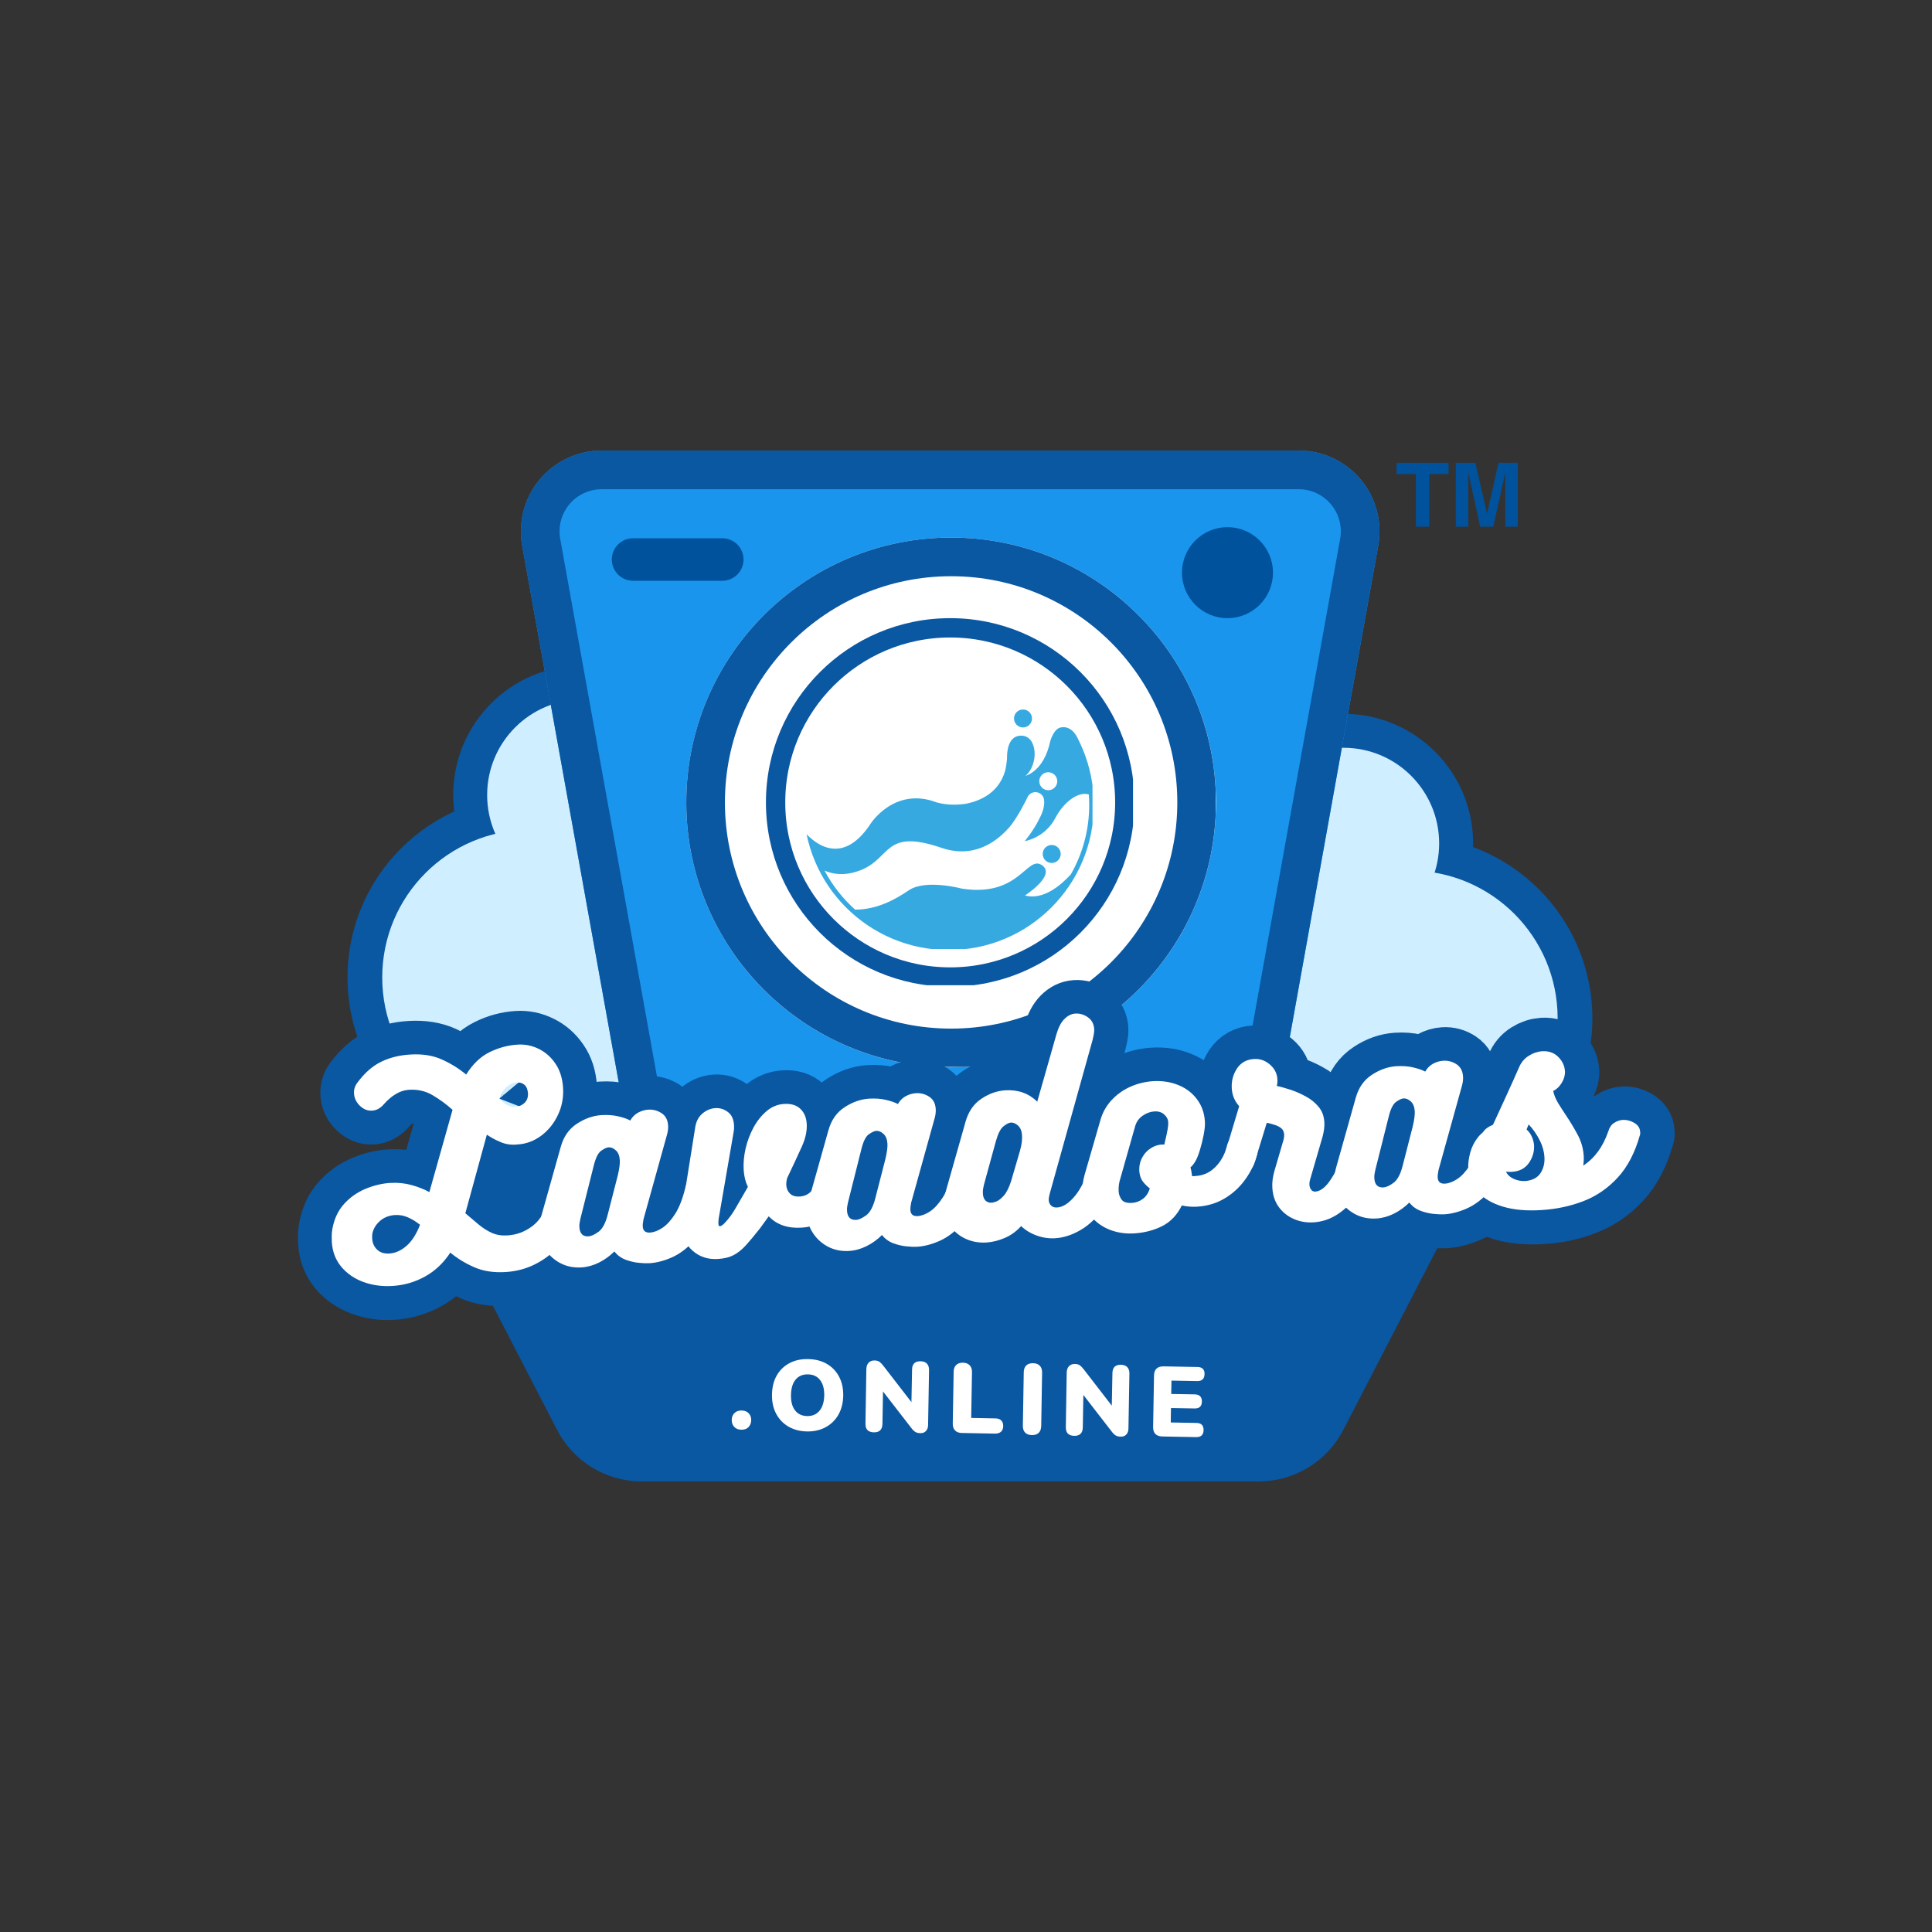 <svg xmlns="http://www.w3.org/2000/svg" xmlns:xlink="http://www.w3.org/1999/xlink" width="500" zoomAndPan="magnify" viewBox="0 0 375 375" height="500" preserveAspectRatio="xMidYMid meet" version="1.0"><rect x="0" y="0" width="375" height="375" fill="#333333" stroke="none"/><defs><g/><clipPath id="565e60731e"><path d="M 235.617 138.547 L 285.934 138.547 L 285.934 188.863 L 235.617 188.863 Z M 235.617 138.547 " clip-rule="nonzero"/></clipPath><clipPath id="7628fe6422"><path d="M 260.773 138.547 C 246.883 138.547 235.617 149.812 235.617 163.707 C 235.617 177.598 246.883 188.863 260.773 188.863 C 274.668 188.863 285.934 177.598 285.934 163.707 C 285.934 149.812 274.668 138.547 260.773 138.547 Z M 260.773 138.547 " clip-rule="nonzero"/></clipPath><clipPath id="bc6e8b3cc4"><path d="M 238.25 162.238 L 309.078 162.238 L 309.078 233.066 L 238.25 233.066 Z M 238.25 162.238 " clip-rule="nonzero"/></clipPath><clipPath id="d531701010"><path d="M 273.664 162.238 C 254.105 162.238 238.25 178.094 238.25 197.652 C 238.25 217.211 254.105 233.066 273.664 233.066 C 293.223 233.066 309.078 217.211 309.078 197.652 C 309.078 178.094 293.223 162.238 273.664 162.238 Z M 273.664 162.238 " clip-rule="nonzero"/></clipPath><clipPath id="b7c71e5406"><path d="M 242.211 145.141 L 279.34 145.141 L 279.34 182.27 L 242.211 182.27 Z M 242.211 145.141 " clip-rule="nonzero"/></clipPath><clipPath id="c4c54556b7"><path d="M 260.773 145.141 C 250.523 145.141 242.211 153.453 242.211 163.707 C 242.211 173.957 250.523 182.27 260.773 182.27 C 271.027 182.27 279.34 173.957 279.34 163.707 C 279.34 153.453 271.027 145.141 260.773 145.141 Z M 260.773 145.141 " clip-rule="nonzero"/></clipPath><clipPath id="192a27e7e8"><path d="M 244.992 168.98 L 302.336 168.98 L 302.336 226.324 L 244.992 226.324 Z M 244.992 168.98 " clip-rule="nonzero"/></clipPath><clipPath id="4468c3a1c6"><path d="M 273.664 168.98 C 257.828 168.98 244.992 181.816 244.992 197.652 C 244.992 213.488 257.828 226.324 273.664 226.324 C 289.5 226.324 302.336 213.488 302.336 197.652 C 302.336 181.816 289.5 168.98 273.664 168.98 Z M 273.664 168.98 " clip-rule="nonzero"/></clipPath><clipPath id="41c64378c2"><path d="M 87.961 129.156 L 138.273 129.156 L 138.273 179.473 L 87.961 179.473 Z M 87.961 129.156 " clip-rule="nonzero"/></clipPath><clipPath id="4d73b2cdcd"><path d="M 113.117 129.156 C 99.223 129.156 87.961 140.422 87.961 154.316 C 87.961 168.207 99.223 179.473 113.117 179.473 C 127.012 179.473 138.273 168.207 138.273 154.316 C 138.273 140.422 127.012 129.156 113.117 129.156 Z M 113.117 129.156 " clip-rule="nonzero"/></clipPath><clipPath id="6b4eb0045a"><path d="M 67.449 154.316 L 138.273 154.316 L 138.273 225.141 L 67.449 225.141 Z M 67.449 154.316 " clip-rule="nonzero"/></clipPath><clipPath id="08365132fa"><path d="M 102.863 154.316 C 83.305 154.316 67.449 170.168 67.449 189.727 C 67.449 209.285 83.305 225.141 102.863 225.141 C 122.422 225.141 138.273 209.285 138.273 189.727 C 138.273 170.168 122.422 154.316 102.863 154.316 Z M 102.863 154.316 " clip-rule="nonzero"/></clipPath><clipPath id="862578f357"><path d="M 94.555 135.75 L 131.684 135.75 L 131.684 172.879 L 94.555 172.879 Z M 94.555 135.75 " clip-rule="nonzero"/></clipPath><clipPath id="b38365f2f6"><path d="M 113.117 135.75 C 102.863 135.75 94.555 144.062 94.555 154.316 C 94.555 164.566 102.863 172.879 113.117 172.879 C 123.371 172.879 131.684 164.566 131.684 154.316 C 131.684 144.062 123.371 135.75 113.117 135.75 Z M 113.117 135.75 " clip-rule="nonzero"/></clipPath><clipPath id="b4ded04980"><path d="M 74.191 161.055 L 131.535 161.055 L 131.535 218.398 L 74.191 218.398 Z M 74.191 161.055 " clip-rule="nonzero"/></clipPath><clipPath id="e3934947a0"><path d="M 102.863 161.055 C 87.027 161.055 74.191 173.891 74.191 189.727 C 74.191 205.562 87.027 218.398 102.863 218.398 C 118.699 218.398 131.535 205.562 131.535 189.727 C 131.535 173.891 118.699 161.055 102.863 161.055 Z M 102.863 161.055 " clip-rule="nonzero"/></clipPath><clipPath id="28416cac50"><path d="M 101 87.453 L 268 87.453 L 268 265 L 101 265 Z M 101 87.453 " clip-rule="nonzero"/></clipPath><clipPath id="c8c3f6ef96"><path d="M 148.727 265.02 L 220.141 265.02 C 230.992 265.02 240.289 257.246 242.207 246.566 L 267.516 105.906 C 268.336 101.336 267.09 96.637 264.113 93.074 C 261.133 89.512 256.727 87.453 252.086 87.453 L 116.781 87.453 C 112.141 87.453 107.734 89.512 104.754 93.074 C 101.777 96.637 100.531 101.336 101.352 105.906 L 126.656 246.566 C 128.578 257.246 137.875 265.02 148.727 265.02 Z M 148.727 265.02 " clip-rule="nonzero"/></clipPath><clipPath id="ff571ba09e"><path d="M 101 87.457 L 268 87.457 L 268 265.145 L 101 265.145 Z M 101 87.457 " clip-rule="nonzero"/></clipPath><clipPath id="08905b91db"><path d="M 148.727 265.012 L 220.133 265.012 C 230.984 265.012 240.281 257.242 242.203 246.559 L 267.504 105.91 C 268.328 101.34 267.082 96.641 264.102 93.078 C 261.125 89.516 256.719 87.457 252.078 87.457 L 116.781 87.457 C 112.137 87.457 107.734 89.516 104.754 93.078 C 101.777 96.641 100.531 101.34 101.352 105.91 L 126.656 246.559 C 128.578 257.242 137.871 265.012 148.727 265.012 Z M 148.727 265.012 " clip-rule="nonzero"/></clipPath><clipPath id="996b460ba2"><path d="M 85.703 225.781 L 283.305 225.781 L 283.305 287.547 L 85.703 287.547 Z M 85.703 225.781 " clip-rule="nonzero"/></clipPath><clipPath id="f213719997"><path d="M 124.555 287.547 L 244.309 287.547 C 251.223 287.547 257.555 283.691 260.73 277.555 L 282.336 235.773 C 283.434 233.652 283.348 231.109 282.105 229.066 C 280.863 227.027 278.645 225.781 276.254 225.781 L 92.609 225.781 C 90.223 225.781 88.004 227.027 86.762 229.066 C 85.52 231.109 85.43 233.652 86.531 235.773 L 108.137 277.555 C 111.312 283.691 117.645 287.547 124.555 287.547 Z M 124.555 287.547 " clip-rule="nonzero"/></clipPath><clipPath id="edd7be1282"><path d="M 133.207 104.344 L 236.027 104.344 L 236.027 207.16 L 133.207 207.16 Z M 133.207 104.344 " clip-rule="nonzero"/></clipPath><clipPath id="971832da8e"><path d="M 184.617 104.344 C 156.227 104.344 133.207 127.359 133.207 155.75 C 133.207 184.145 156.227 207.16 184.617 207.16 C 213.008 207.16 236.027 184.145 236.027 155.75 C 236.027 127.359 213.008 104.344 184.617 104.344 Z M 184.617 104.344 " clip-rule="nonzero"/></clipPath><clipPath id="113aec464b"><path d="M 133.207 104.344 L 235.957 104.344 L 235.957 207.094 L 133.207 207.094 Z M 133.207 104.344 " clip-rule="nonzero"/></clipPath><clipPath id="f32b3044ff"><path d="M 184.613 104.344 C 156.223 104.344 133.207 127.359 133.207 155.746 C 133.207 184.137 156.223 207.152 184.613 207.152 C 213.004 207.152 236.016 184.137 236.016 155.746 C 236.016 127.359 213.004 104.344 184.613 104.344 Z M 184.613 104.344 " clip-rule="nonzero"/></clipPath><clipPath id="1ad0ed07e9"><path d="M 148.668 119.984 L 219.918 119.984 L 219.918 191.234 L 148.668 191.234 Z M 148.668 119.984 " clip-rule="nonzero"/></clipPath><clipPath id="7441686c71"><path d="M 184.434 119.984 C 164.68 119.984 148.668 136 148.668 155.75 C 148.668 175.504 164.68 191.516 184.434 191.516 C 204.184 191.516 220.199 175.504 220.199 155.75 C 220.199 136 204.184 119.984 184.434 119.984 Z M 184.434 119.984 " clip-rule="nonzero"/></clipPath><clipPath id="53b1f4e322"><path d="M 156.555 137.703 L 212.055 137.703 L 212.055 184.203 L 156.555 184.203 Z M 156.555 137.703 " clip-rule="nonzero"/></clipPath><clipPath id="e4318822a7"><path d="M 229.422 102.324 L 247.082 102.324 L 247.082 119.984 L 229.422 119.984 Z M 229.422 102.324 " clip-rule="nonzero"/></clipPath><clipPath id="f0ab84edc2"><path d="M 238.25 102.324 C 233.375 102.324 229.422 106.277 229.422 111.156 C 229.422 116.031 233.375 119.984 238.25 119.984 C 243.129 119.984 247.082 116.031 247.082 111.156 C 247.082 106.277 243.129 102.324 238.25 102.324 Z M 238.25 102.324 " clip-rule="nonzero"/></clipPath></defs><g clip-path="url(#565e60731e)"><g clip-path="url(#7628fe6422)"><path fill="#0a57a2" d="M 235.617 138.547 L 285.934 138.547 L 285.934 188.863 L 235.617 188.863 Z M 235.617 138.547 " fill-opacity="1" fill-rule="nonzero"/></g></g><g clip-path="url(#bc6e8b3cc4)"><g clip-path="url(#d531701010)"><path fill="#0a57a2" d="M 238.25 162.238 L 309.078 162.238 L 309.078 233.066 L 238.25 233.066 Z M 238.25 162.238 " fill-opacity="1" fill-rule="nonzero"/></g></g><g clip-path="url(#b7c71e5406)"><g clip-path="url(#c4c54556b7)"><path fill="#cfeeff" d="M 242.211 145.141 L 279.34 145.141 L 279.34 182.27 L 242.211 182.27 Z M 242.211 145.141 " fill-opacity="1" fill-rule="nonzero"/></g></g><g clip-path="url(#192a27e7e8)"><g clip-path="url(#4468c3a1c6)"><path fill="#cfeeff" d="M 244.992 168.98 L 302.336 168.98 L 302.336 226.324 L 244.992 226.324 Z M 244.992 168.98 " fill-opacity="1" fill-rule="nonzero"/></g></g><g clip-path="url(#41c64378c2)"><g clip-path="url(#4d73b2cdcd)"><path fill="#0a57a2" d="M 87.961 129.156 L 138.273 129.156 L 138.273 179.473 L 87.961 179.473 Z M 87.961 129.156 " fill-opacity="1" fill-rule="nonzero"/></g></g><g clip-path="url(#6b4eb0045a)"><g clip-path="url(#08365132fa)"><path fill="#0a57a2" d="M 67.449 154.316 L 138.273 154.316 L 138.273 225.141 L 67.449 225.141 Z M 67.449 154.316 " fill-opacity="1" fill-rule="nonzero"/></g></g><g clip-path="url(#862578f357)"><g clip-path="url(#b38365f2f6)"><path fill="#cfeeff" d="M 94.555 135.75 L 131.684 135.75 L 131.684 172.879 L 94.555 172.879 Z M 94.555 135.75 " fill-opacity="1" fill-rule="nonzero"/></g></g><g clip-path="url(#b4ded04980)"><g clip-path="url(#e3934947a0)"><path fill="#cfeeff" d="M 74.191 161.055 L 131.535 161.055 L 131.535 218.398 L 74.191 218.398 Z M 74.191 161.055 " fill-opacity="1" fill-rule="nonzero"/></g></g><g clip-path="url(#28416cac50)"><g clip-path="url(#c8c3f6ef96)"><path fill="#1995ed" d="M 98.031 87.453 L 270.836 87.453 L 270.836 264.98 L 98.031 264.98 Z M 98.031 87.453 " fill-opacity="1" fill-rule="nonzero"/></g></g><g clip-path="url(#ff571ba09e)"><g clip-path="url(#08905b91db)"><path stroke-linecap="butt" transform="matrix(0.75, 0, 0, 0.75, 98.033, 87.456)" fill="none" stroke-linejoin="miter" d="M 67.592 236.741 L 162.8 236.741 C 177.269 236.741 189.665 226.381 192.227 212.136 L 225.962 24.605 C 227.061 18.511 225.399 12.246 221.425 7.496 C 217.457 2.746 211.582 0.001 205.394 0.001 L 24.998 0.001 C 18.806 0.001 12.936 2.746 8.962 7.496 C 4.993 12.246 3.332 18.511 4.425 24.605 L 38.165 212.136 C 40.727 226.381 53.118 236.741 67.592 236.741 Z M 67.592 236.741 " stroke="#0a57a2" stroke-width="20" stroke-opacity="1" stroke-miterlimit="4"/></g></g><g clip-path="url(#996b460ba2)"><g clip-path="url(#f213719997)"><path fill="#0a57a2" d="M 81.359 225.781 L 287.406 225.781 L 287.406 287.547 L 81.359 287.547 Z M 81.359 225.781 " fill-opacity="1" fill-rule="nonzero"/></g></g><g clip-path="url(#edd7be1282)"><g clip-path="url(#971832da8e)"><path fill="#ffffff" d="M 133.207 104.344 L 236.027 104.344 L 236.027 207.16 L 133.207 207.16 Z M 133.207 104.344 " fill-opacity="1" fill-rule="nonzero"/></g></g><g clip-path="url(#113aec464b)"><g clip-path="url(#f32b3044ff)"><path stroke-linecap="butt" transform="matrix(0.75, 0, 0, 0.75, 133.208, 104.343)" fill="none" stroke-linejoin="miter" d="M 68.54 0.001 C 30.686 0.001 -0.002 30.688 -0.002 68.537 C -0.002 106.392 30.686 137.079 68.54 137.079 C 106.394 137.079 137.076 106.392 137.076 68.537 C 137.076 30.688 106.394 0.001 68.54 0.001 Z M 68.54 0.001 " stroke="#0a57a2" stroke-width="20" stroke-opacity="1" stroke-miterlimit="4"/></g></g><path stroke-linecap="butt" transform="matrix(0.749, -0.046, 0.046, 0.749, 61.418, 191.307)" fill="none" stroke-linejoin="miter" d="M 15.584 31.676 C 14.603 32.69 13.533 33.199 12.39 33.201 C 11.232 33.203 10.208 32.712 9.323 31.739 C 8.444 30.767 8.005 29.681 8.005 28.48 C 8.005 27.463 8.36 26.53 9.059 25.686 C 11.051 23.34 13.188 21.687 15.469 20.737 C 17.756 19.787 20.311 19.307 23.149 19.31 C 26.296 19.31 28.999 19.91 31.263 21.108 C 33.522 22.302 35.517 23.713 37.248 25.349 C 39.151 22.737 41.302 20.938 43.691 19.943 C 46.08 18.936 48.522 18.434 51.011 18.431 C 52.916 18.433 54.707 18.914 56.38 19.878 C 58.07 20.827 59.442 22.19 60.502 23.967 C 61.578 25.729 62.11 27.854 62.113 30.344 C 62.112 32.822 61.521 35.129 60.341 37.258 C 59.172 39.378 57.623 41.072 55.682 42.336 C 53.757 43.6 51.688 44.235 49.47 44.234 C 47.92 44.321 46.492 44.045 45.185 43.407 C 43.873 42.757 42.692 42.032 41.629 41.231 L 34.85 61.175 C 35.964 62.24 37.028 63.261 38.042 64.247 C 39.063 65.218 40.157 66.016 41.324 66.63 C 42.502 67.245 43.85 67.558 45.363 67.557 C 47.754 67.553 49.977 66.87 52.034 65.494 C 54.101 64.118 55.862 61.55 57.325 57.784 C 57.724 56.728 58.309 55.95 59.075 55.465 C 59.856 54.981 60.664 54.733 61.51 54.733 C 62.527 54.733 63.457 55.061 64.304 55.708 C 65.147 56.345 65.569 57.195 65.567 58.254 C 65.565 58.614 65.495 58.991 65.356 59.394 C 63.365 65.377 60.499 69.803 56.758 72.683 C 53.011 75.563 48.879 76.999 44.36 76.998 C 41.25 76.999 38.571 76.427 36.309 75.281 C 34.059 74.12 32.068 72.719 30.337 71.078 C 28.431 73.654 26.126 75.583 23.422 76.868 C 20.718 78.157 17.855 78.8 14.839 78.802 C 12.188 78.801 9.72 78.3 7.439 77.293 C 5.157 76.297 3.33 74.869 1.952 73.01 C 0.579 71.146 -0.105 68.954 -0.107 66.434 C -0.108 65.949 -0.087 65.439 -0.044 64.909 C -0 64.369 0.086 63.811 0.215 63.239 C 0.846 60.622 1.973 58.505 3.606 56.894 C 5.251 55.268 7.166 54.076 9.353 53.308 C 11.551 52.53 13.735 52.137 15.911 52.141 C 17.857 52.141 19.676 52.43 21.362 53.014 C 23.049 53.587 24.556 54.29 25.872 55.123 L 33.193 34.257 C 31.59 32.666 29.926 31.296 28.196 30.151 C 26.472 28.991 24.483 28.414 22.224 28.411 C 21.034 28.416 19.879 28.7 18.763 29.273 C 17.664 29.847 16.602 30.648 15.584 31.676 Z M 50.07 28.22 C 49.224 28.22 48.391 28.529 47.57 29.146 C 46.76 29.759 46.043 30.732 45.429 32.067 C 45.819 32.597 46.344 33.13 47 33.672 C 47.671 34.203 48.495 34.468 49.471 34.466 C 50.4 34.465 51.206 34.181 51.888 33.607 C 52.581 33.024 52.923 32.22 52.928 31.203 C 52.928 30.185 52.672 29.434 52.164 28.949 C 51.657 28.463 50.957 28.217 50.07 28.22 Z M 14.577 70.348 C 16.127 70.345 17.638 69.785 19.121 68.661 C 20.615 67.532 21.891 65.794 22.955 63.433 C 21.981 62.549 20.981 61.835 19.965 61.308 C 18.949 60.776 17.843 60.515 16.638 60.514 C 15.135 60.51 13.825 60.936 12.714 61.78 C 11.608 62.62 10.881 63.666 10.523 64.912 C 10.478 65.129 10.448 65.361 10.422 65.61 C 10.403 65.844 10.393 66.078 10.39 66.308 C 10.39 67.409 10.754 68.36 11.477 69.161 C 12.216 69.953 13.246 70.345 14.577 70.348 Z M 96.734 54.542 C 97.704 54.539 98.553 54.826 99.279 55.403 C 100.016 55.975 100.386 56.838 100.383 57.996 C 100.384 58.57 100.229 59.302 99.914 60.185 C 99.609 61.074 99.213 62.156 98.728 63.431 C 97.312 67.023 95.612 69.799 93.634 71.759 C 91.662 73.704 89.626 75.071 87.517 75.849 C 85.414 76.617 83.438 77.002 81.576 77.002 C 80.913 76.998 80.016 76.911 78.883 76.742 C 77.757 76.558 76.625 76.212 75.488 75.704 C 74.366 75.191 73.453 74.431 72.748 73.411 C 71.501 74.519 70.111 75.394 68.579 76.041 C 67.052 76.682 65.514 77 63.97 76.999 C 62.023 76.999 60.266 76.547 58.71 75.637 C 57.164 74.728 55.934 73.509 55.026 71.987 C 54.119 70.449 53.663 68.777 53.665 66.972 C 53.662 66.346 53.736 65.734 53.872 65.138 C 54.002 64.54 54.153 63.955 54.33 63.371 L 60.576 45.486 C 61.464 42.921 62.969 41.031 65.089 39.82 C 67.22 38.6 69.371 37.986 71.547 37.99 C 73.222 37.988 74.696 38.189 75.961 38.59 C 77.226 38.976 78.212 39.396 78.916 39.836 C 79.458 39.003 80.164 38.379 81.041 37.953 C 81.928 37.533 82.838 37.322 83.767 37.322 C 85.009 37.32 86.128 37.702 87.125 38.458 C 88.123 39.203 88.619 40.308 88.617 41.769 C 88.618 42.437 88.489 43.17 88.227 43.958 L 80.781 65.494 C 80.565 66.295 80.457 66.94 80.453 67.425 C 80.458 68.542 81.05 69.095 82.24 69.096 C 83.257 69.096 84.358 68.756 85.538 68.072 C 86.713 67.383 87.879 66.239 89.025 64.65 C 90.183 63.051 91.177 60.895 92.011 58.191 C 92.408 56.906 93.066 55.975 93.973 55.4 C 94.884 54.83 95.8 54.542 96.734 54.542 Z M 74.806 53.876 C 75.338 52.187 75.601 50.877 75.606 49.949 C 75.604 48.79 75.314 47.912 74.73 47.317 C 74.156 46.724 73.558 46.426 72.943 46.425 C 72.41 46.428 71.737 46.679 70.913 47.187 C 70.093 47.7 69.373 48.971 68.758 51.004 L 64.501 64.372 C 64.404 64.679 64.315 65.018 64.229 65.399 C 64.144 65.775 64.098 66.184 64.096 66.628 C 64.099 68.277 64.826 69.099 66.288 69.095 C 67.002 69.097 67.89 68.755 68.949 68.074 C 70.009 67.383 70.896 65.95 71.614 63.777 Z M 126.775 57.251 C 127.132 56.277 127.687 55.57 128.43 55.125 C 129.187 54.681 129.989 54.459 130.834 54.459 C 131.852 54.459 132.793 54.773 133.657 55.4 C 134.522 56.016 134.954 56.883 134.953 57.995 C 134.953 58.172 134.953 58.339 134.953 58.501 C 134.954 58.652 134.912 58.837 134.826 59.051 C 133.807 62.459 132.137 65.174 129.811 67.196 C 127.485 69.208 124.704 70.216 121.469 70.216 C 117.878 70.219 115.111 69.062 113.16 66.761 L 110.695 69.761 C 109.235 71.44 107.945 72.812 106.83 73.886 C 105.727 74.945 104.609 75.727 103.471 76.236 C 102.349 76.746 100.992 77.002 99.401 76.998 C 96.823 77.001 94.683 76.16 92.976 74.484 C 91.274 72.798 90.426 70.466 90.426 67.491 C 90.427 66.385 90.555 65.234 90.817 64.035 L 95.667 42.37 C 96.025 40.952 96.723 39.873 97.761 39.123 C 98.809 38.368 99.928 37.988 101.118 37.988 C 102.277 37.986 103.322 38.379 104.25 39.157 C 105.184 39.924 105.649 41.106 105.65 42.692 C 105.645 43.365 105.557 44.033 105.371 44.689 L 100.327 66.029 C 100.15 66.702 100.063 67.343 100.067 67.959 C 100.063 68.361 100.171 68.561 100.39 68.564 C 100.703 68.562 101.125 68.317 101.656 67.833 C 102.187 67.344 102.728 66.772 103.28 66.111 C 103.828 65.441 104.265 64.862 104.577 64.375 L 108.23 58.855 C 107.696 57.528 107.431 56.061 107.431 54.459 C 107.435 52.696 107.71 50.86 108.26 48.958 C 108.821 47.041 109.625 45.259 110.661 43.6 C 111.703 41.937 112.919 40.582 114.313 39.546 C 115.708 38.505 117.253 37.989 118.938 37.989 C 120.754 37.986 122.132 38.498 123.06 39.516 C 123.99 40.528 124.456 41.861 124.454 43.505 C 124.457 45.321 123.921 47.239 122.848 49.25 C 121.79 51.262 120.348 53.908 118.534 57.188 C 118.316 57.858 118.206 58.456 118.209 58.989 C 118.207 59.876 118.484 60.634 119.035 61.257 C 119.587 61.876 120.418 62.183 121.535 62.184 C 122.767 62.181 123.806 61.749 124.652 60.888 C 125.493 60.022 126.204 58.808 126.775 57.251 Z M 166.125 54.538 C 167.101 54.541 167.95 54.828 168.676 55.4 C 169.408 55.972 169.777 56.84 169.779 57.998 C 169.775 58.572 169.621 59.298 169.305 60.187 C 169.005 61.076 168.61 62.158 168.124 63.433 C 166.703 67.024 165.004 69.8 163.025 71.76 C 161.058 73.706 159.018 75.067 156.909 75.846 C 154.811 76.614 152.83 76.998 150.967 76.998 C 150.31 77 149.412 76.913 148.275 76.739 C 147.149 76.555 146.017 76.209 144.884 75.701 C 143.757 75.193 142.844 74.432 142.14 73.413 C 140.898 74.516 139.508 75.396 137.97 76.042 C 136.444 76.679 134.911 77.002 133.361 77 C 131.415 77.001 129.663 76.543 128.101 75.638 C 126.555 74.729 125.331 73.511 124.418 71.983 C 123.51 70.451 123.055 68.779 123.056 66.974 C 123.059 66.342 123.128 65.731 123.268 65.139 C 123.399 64.542 123.55 63.951 123.722 63.367 L 129.967 45.482 C 130.856 42.923 132.36 41.032 134.48 39.822 C 136.611 38.601 138.767 37.988 140.938 37.986 C 142.618 37.99 144.088 38.19 145.352 38.586 C 146.617 38.977 147.604 39.393 148.307 39.838 C 148.849 39.005 149.556 38.375 150.432 37.954 C 151.319 37.534 152.229 37.324 153.158 37.324 C 154.405 37.322 155.525 37.699 156.517 38.459 C 157.514 39.204 158.01 40.31 158.014 41.771 C 158.009 42.439 157.881 43.172 157.624 43.959 L 150.172 65.496 C 149.956 66.296 149.849 66.937 149.85 67.427 C 149.849 68.539 150.446 69.097 151.636 69.098 C 152.654 69.098 153.749 68.758 154.929 68.074 C 156.109 67.385 157.27 66.24 158.417 64.651 C 159.575 63.048 160.568 60.896 161.402 58.192 C 161.805 56.902 162.457 55.972 163.369 55.402 C 164.276 54.826 165.197 54.538 166.125 54.538 Z M 144.203 53.873 C 144.729 52.188 144.998 50.879 144.997 49.951 C 144.996 48.792 144.705 47.913 144.121 47.319 C 143.547 46.725 142.95 46.427 142.334 46.426 C 141.807 46.425 141.128 46.681 140.309 47.189 C 139.485 47.696 138.765 48.967 138.149 51.001 L 133.898 64.374 C 133.801 64.676 133.707 65.02 133.621 65.396 C 133.535 65.776 133.489 66.186 133.493 66.63 C 133.491 68.273 134.223 69.096 135.684 69.097 C 136.394 69.099 137.281 68.757 138.346 68.076 C 139.406 67.385 140.293 65.947 141.006 63.773 Z M 201.622 54.672 C 202.639 54.672 203.571 54.959 204.413 55.532 C 205.259 56.106 205.68 56.899 205.68 57.917 C 205.679 58.099 205.655 58.317 205.614 58.565 C 205.573 58.802 205.507 59.028 205.421 59.247 C 203.948 63.597 202.169 67.067 200.078 69.662 C 198.004 72.248 195.822 74.123 193.538 75.282 C 191.256 76.425 189.013 77.002 186.806 77.002 C 185.162 77 183.57 76.672 182.035 76.009 C 180.51 75.341 179.239 74.454 178.222 73.348 C 176.89 74.638 175.404 75.564 173.761 76.142 C 172.124 76.714 170.535 77.002 168.985 77.001 C 167.086 76.999 165.342 76.589 163.76 75.766 C 162.193 74.944 160.933 73.792 159.981 72.309 C 159.028 70.826 158.555 69.111 158.554 67.165 C 158.551 66.538 158.606 65.905 158.718 65.265 C 158.825 64.63 158.989 63.998 159.221 63.37 L 165.533 45.422 C 166.419 42.899 167.89 41.032 169.943 39.823 C 172.011 38.599 174.126 37.988 176.291 37.985 C 179.579 37.989 182.263 39.141 184.339 41.445 L 190.394 24.289 C 191.012 22.558 191.773 21.301 192.682 20.511 C 193.587 19.711 194.551 19.311 195.569 19.311 C 196.727 19.309 197.794 19.688 198.765 20.447 C 199.742 21.191 200.229 22.275 200.225 23.689 C 200.229 24.049 200.155 24.483 200.015 24.991 C 199.884 25.499 199.757 25.951 199.628 26.35 L 186.074 65.492 C 185.849 66.167 185.733 66.703 185.735 67.1 C 185.733 67.632 185.913 68.097 186.27 68.494 C 186.626 68.897 187.135 69.096 187.798 69.095 C 189.301 69.098 190.896 68.2 192.582 66.404 C 194.274 64.609 195.866 61.712 197.369 57.723 C 197.685 56.663 198.249 55.889 199.056 55.401 C 199.88 54.914 200.735 54.669 201.622 54.672 Z M 170.451 66.759 C 170.894 66.849 171.445 66.794 172.104 66.6 C 172.774 66.401 173.482 65.918 174.229 65.139 C 174.987 64.356 175.703 63.153 176.372 61.519 L 179.097 53.875 C 179.399 53.033 179.607 52.289 179.714 51.654 C 179.832 51.003 179.893 50.433 179.892 49.948 C 179.895 48.79 179.599 47.916 179.015 47.321 C 178.441 46.722 177.849 46.425 177.233 46.429 C 176.701 46.428 176.037 46.7 175.236 47.256 C 174.435 47.807 173.706 49.056 173.043 51.003 L 169.25 62.104 C 169.163 62.417 169.074 62.761 168.988 63.142 C 168.902 63.522 168.856 63.932 168.86 64.376 C 168.859 64.903 168.964 65.389 169.182 65.836 C 169.411 66.278 169.83 66.585 170.451 66.759 Z M 223.165 63.11 C 223.293 63.154 223.448 63.174 223.62 63.174 C 223.803 63.175 223.959 63.174 224.09 63.172 C 226.036 63.172 227.751 62.52 229.236 61.208 C 230.725 59.901 231.825 58.231 232.529 56.198 C 232.887 54.952 233.485 54.055 234.328 53.501 C 235.176 52.948 236.033 52.672 236.91 52.674 C 237.896 52.672 238.762 53.012 239.509 53.679 C 240.262 54.341 240.642 55.288 240.644 56.52 C 240.642 57.062 240.528 57.728 240.302 58.518 C 239.555 60.82 238.403 62.931 236.845 64.844 C 235.298 66.747 233.425 68.265 231.232 69.388 C 229.044 70.516 226.646 71.078 224.026 71.079 C 222.654 71.078 221.318 70.902 220.035 70.557 C 218.661 72.951 216.852 74.619 214.613 75.571 C 212.373 76.524 209.948 77.001 207.345 76.998 C 205.08 76.999 202.988 76.557 201.06 75.672 C 199.137 74.781 197.572 73.5 196.371 71.824 C 195.17 70.138 194.573 68.139 194.574 65.833 C 194.573 65.076 194.642 64.303 194.784 63.513 C 194.912 62.712 195.135 61.891 195.447 61.049 L 200.298 47.353 C 201.005 45.361 202.085 43.669 203.543 42.271 C 205.007 40.874 206.69 39.814 208.592 39.091 C 210.505 38.353 212.506 37.986 214.582 37.988 C 216.972 37.989 219.13 38.451 221.056 39.383 C 222.992 40.311 224.523 41.632 225.649 43.345 C 226.781 45.042 227.354 47.024 227.35 49.283 C 227.353 50.171 227.174 51.302 226.818 52.674 C 226.462 54.05 226.036 55.37 225.551 56.635 C 225.062 57.888 224.619 58.811 224.218 59.391 C 223.776 60.053 223.334 60.537 222.891 60.854 C 223.031 61.468 223.113 62.011 223.131 62.476 C 223.154 62.942 223.168 63.152 223.165 63.11 Z M 216.98 52.867 C 217.201 52.165 217.391 51.447 217.567 50.711 C 217.748 49.976 217.84 49.319 217.844 48.745 C 217.843 47.999 217.53 47.328 216.904 46.736 C 216.283 46.129 215.467 45.828 214.449 45.828 C 213.432 45.828 212.411 46.131 211.383 46.735 C 210.365 47.33 209.666 48.179 209.274 49.283 L 204.552 62.768 C 204.412 63.083 204.275 63.528 204.145 64.115 C 204.016 64.687 203.954 65.283 203.952 65.898 C 203.95 66.702 204.171 67.436 204.615 68.105 C 205.059 68.769 205.926 69.099 207.215 69.094 C 208.232 69.1 209.184 68.809 210.07 68.237 C 210.956 67.655 211.62 66.788 212.067 65.641 C 211.437 65.101 210.88 64.488 210.395 63.806 C 209.905 63.113 209.642 62.215 209.601 61.111 C 209.599 59.781 209.917 58.595 210.555 57.559 C 211.203 56.519 212.061 55.726 213.118 55.176 C 214.18 54.61 215.31 54.397 216.512 54.539 C 216.555 54.27 216.618 54.003 216.707 53.747 C 216.791 53.476 216.882 53.184 216.98 52.867 Z M 263.442 57.719 C 263.75 56.705 264.279 55.986 265.036 55.563 C 265.792 55.14 266.588 54.928 267.423 54.932 C 268.492 54.93 269.481 55.231 270.388 55.84 C 271.301 56.434 271.753 57.239 271.753 58.257 C 271.754 58.57 271.681 58.92 271.542 59.313 C 269.593 64.949 267.06 69.307 263.932 72.392 C 260.816 75.466 257.439 77.001 253.807 77.002 C 251.986 77 250.299 76.604 248.74 75.814 C 247.193 75.014 245.967 73.895 245.059 72.456 C 244.147 71.007 243.697 69.33 243.694 67.426 C 243.692 66.095 243.962 64.676 244.488 63.175 L 247.429 55.059 C 247.558 54.571 247.624 54.178 247.622 53.876 C 247.622 53.119 247.391 52.541 246.925 52.137 C 246.459 51.738 245.889 51.421 245.22 51.181 C 244.563 50.932 243.923 50.721 243.308 50.547 L 239.574 60.514 C 239.175 61.574 238.541 62.376 237.673 62.912 C 236.821 63.444 235.928 63.707 234.994 63.707 C 234.065 63.707 233.232 63.432 232.499 62.88 C 231.761 62.318 231.395 61.487 231.395 60.381 C 231.396 59.937 231.463 59.451 231.605 58.922 L 236.455 45.826 C 235.344 44.453 234.784 42.879 234.783 41.105 C 234.786 39.2 235.338 37.517 236.44 36.056 C 237.553 34.596 239.085 33.866 241.031 33.865 C 242.55 33.865 243.878 34.421 245.025 35.536 C 246.183 36.64 246.764 37.965 246.763 39.515 C 246.761 40.13 246.67 40.683 246.484 41.167 C 247.417 41.439 248.535 41.831 249.845 42.339 C 251.155 42.848 252.445 43.501 253.722 44.3 C 255.009 45.089 256.077 46.052 256.92 47.189 C 257.764 48.316 258.186 49.678 258.187 51.28 C 258.188 51.854 258.131 52.44 258.026 53.05 C 257.916 53.643 257.747 54.269 257.519 54.928 L 253.592 65.833 C 253.421 66.323 253.333 66.808 253.335 67.294 C 253.334 67.737 253.454 68.151 253.692 68.531 C 253.94 68.907 254.288 69.095 254.732 69.096 C 256.146 69.095 257.643 68.007 259.206 65.834 C 260.791 63.661 262.199 60.956 263.442 57.719 Z M 302.852 54.54 C 303.828 54.543 304.676 54.83 305.398 55.401 C 306.135 55.973 306.504 56.841 306.501 57.995 C 306.502 58.569 306.348 59.3 306.032 60.189 C 305.732 61.073 305.337 62.155 304.846 63.434 C 303.43 67.026 301.73 69.802 299.752 71.757 C 297.785 73.708 295.744 75.069 293.635 75.847 C 291.537 76.616 289.557 77 287.694 77 C 287.036 77.002 286.139 76.915 285.002 76.741 C 283.876 76.557 282.744 76.21 281.611 75.702 C 280.484 75.195 279.571 74.429 278.866 73.415 C 277.624 74.518 276.235 75.392 274.697 76.044 C 273.171 76.681 271.633 76.998 270.088 77.002 C 268.141 77.003 266.39 76.545 264.828 75.635 C 263.282 74.726 262.053 73.513 261.145 71.985 C 260.237 70.447 259.782 68.776 259.783 66.97 C 259.78 66.344 259.854 65.733 259.995 65.136 C 260.126 64.544 260.277 63.953 260.449 63.369 L 266.694 45.484 C 267.583 42.919 269.087 41.034 271.207 39.824 C 273.338 38.598 275.489 37.99 277.665 37.988 C 279.345 37.987 280.815 38.187 282.079 38.588 C 283.344 38.979 284.331 39.395 285.034 39.84 C 285.576 39.007 286.282 38.377 287.159 37.956 C 288.046 37.536 288.956 37.321 289.885 37.32 C 291.132 37.324 292.252 37.701 293.244 38.456 C 294.241 39.206 294.737 40.306 294.736 41.767 C 294.736 42.44 294.608 43.168 294.35 43.961 L 286.899 65.492 C 286.683 66.293 286.576 66.939 286.577 67.424 C 286.576 68.541 287.168 69.099 288.358 69.099 C 289.375 69.099 290.477 68.755 291.656 68.076 C 292.836 67.381 293.997 66.242 295.144 64.648 C 296.301 63.049 297.295 60.898 298.129 58.194 C 298.532 56.904 299.184 55.974 300.091 55.398 C 301.003 54.828 301.923 54.54 302.852 54.54 Z M 280.93 53.875 C 281.456 52.185 281.725 50.876 281.725 49.947 C 281.723 48.789 281.432 47.915 280.848 47.321 C 280.274 46.722 279.677 46.424 279.061 46.428 C 278.534 46.427 277.855 46.683 277.031 47.19 C 276.212 47.698 275.492 48.969 274.876 51.002 L 270.625 64.376 C 270.528 64.678 270.434 65.017 270.348 65.397 C 270.262 65.778 270.216 66.188 270.22 66.631 C 270.218 68.275 270.95 69.098 272.406 69.098 C 273.121 69.095 274.008 68.754 275.067 68.073 C 276.128 67.381 277.019 65.949 277.732 63.775 Z M 331.369 58.194 C 331.726 57.219 332.27 56.522 332.996 56.097 C 333.731 55.678 334.496 55.464 335.299 55.467 C 336.359 55.464 337.341 55.78 338.252 56.405 C 339.159 57.025 339.616 57.82 339.614 58.79 C 339.616 58.921 339.612 59.067 339.613 59.228 C 339.614 59.38 339.569 59.523 339.482 59.654 C 337.928 64.129 335.795 67.671 333.089 70.265 C 330.399 72.85 327.316 74.7 323.856 75.813 C 320.406 76.921 316.751 77.468 312.885 77.47 C 308.992 77.471 305.683 76.964 302.954 75.946 C 300.231 74.917 298.156 73.532 296.739 71.791 C 295.323 70.039 294.615 68.075 294.613 65.899 C 294.616 64.485 294.856 63.044 295.343 61.582 C 295.829 60.124 296.572 58.829 297.57 57.706 C 298.563 56.567 299.788 55.823 301.251 55.464 C 302.582 52.989 303.932 50.474 305.31 47.918 C 306.683 45.367 308.013 42.83 309.301 40.31 C 309.917 39.023 310.817 38.061 311.994 37.418 C 313.171 36.77 314.381 36.448 315.613 36.446 C 317.303 36.445 318.641 37.013 319.635 38.149 C 320.631 39.275 321.131 40.548 321.133 41.962 C 321.13 42.948 320.804 43.914 320.156 44.871 C 319.518 45.823 318.736 46.495 317.803 46.897 C 317.944 47.913 318.301 48.978 318.874 50.094 C 319.448 51.199 320.068 52.322 320.743 53.47 C 321.671 55.014 322.554 56.686 323.388 58.486 C 324.227 60.28 324.65 62.154 324.65 64.1 C 324.654 64.544 324.628 64.965 324.588 65.364 C 324.542 65.763 324.48 66.187 324.39 66.63 C 325.942 65.745 327.286 64.601 328.431 63.205 C 329.591 61.811 330.571 60.138 331.369 58.194 Z M 310.305 56.392 C 310.88 56.965 311.299 57.617 311.556 58.353 C 311.824 59.089 311.961 59.828 311.962 60.58 C 311.96 62.223 311.424 63.719 310.355 65.073 C 309.296 66.427 307.793 67.101 305.841 67.101 C 305.628 67.099 305.383 67.089 305.113 67.067 C 304.843 67.045 304.579 67.013 304.321 66.971 C 304.676 67.802 305.319 68.463 306.249 68.953 C 307.18 69.438 308.198 69.683 309.299 69.683 C 311.073 69.594 312.384 68.991 313.225 67.864 C 314.073 66.726 314.494 65.385 314.496 63.84 C 314.492 62.29 314.148 60.756 313.454 59.231 C 312.771 57.692 311.916 56.324 310.889 55.123 Z M 310.305 56.392 " stroke="#0a57a2" stroke-width="17.449" stroke-opacity="1" stroke-miterlimit="4"/><g fill="#ffffff" fill-opacity="1"><g transform="translate(65.48, 248.916)"><g><path d="M 9.062 -34.625 C 8.383 -33.82 7.613 -33.395 6.75 -33.344 C 5.883 -33.281 5.094 -33.594 4.375 -34.281 C 3.664 -34.977 3.285 -35.773 3.234 -36.672 C 3.18 -37.43 3.406 -38.141 3.906 -38.797 C 5.289 -40.66 6.812 -42 8.469 -42.812 C 10.133 -43.633 12.035 -44.109 14.172 -44.234 C 16.523 -44.379 18.578 -44.051 20.328 -43.25 C 22.078 -42.457 23.633 -41.488 25 -40.344 C 26.289 -42.395 27.812 -43.848 29.562 -44.703 C 31.312 -45.555 33.113 -46.039 34.969 -46.156 C 36.395 -46.25 37.758 -45.977 39.062 -45.344 C 40.375 -44.707 41.461 -43.75 42.328 -42.469 C 43.203 -41.188 43.695 -39.617 43.812 -37.766 C 43.926 -35.898 43.594 -34.145 42.812 -32.5 C 42.039 -30.863 40.961 -29.523 39.578 -28.484 C 38.191 -27.453 36.672 -26.883 35.016 -26.781 C 33.867 -26.645 32.785 -26.785 31.766 -27.203 C 30.754 -27.617 29.836 -28.109 29.016 -28.672 L 24.844 -13.422 C 25.727 -12.68 26.57 -11.969 27.375 -11.281 C 28.188 -10.594 29.047 -10.039 29.953 -9.625 C 30.859 -9.219 31.875 -9.051 33 -9.125 C 34.801 -9.227 36.438 -9.844 37.906 -10.969 C 39.383 -12.094 40.586 -14.098 41.516 -16.984 C 41.766 -17.805 42.164 -18.414 42.719 -18.812 C 43.281 -19.219 43.875 -19.438 44.5 -19.469 C 45.258 -19.52 45.969 -19.32 46.625 -18.875 C 47.289 -18.426 47.648 -17.805 47.703 -17.016 C 47.711 -16.742 47.68 -16.461 47.609 -16.172 C 46.391 -11.598 44.441 -8.145 41.766 -5.812 C 39.098 -3.488 36.07 -2.223 32.688 -2.016 C 30.363 -1.867 28.332 -2.176 26.594 -2.938 C 24.852 -3.695 23.297 -4.645 21.922 -5.781 C 20.617 -3.781 18.984 -2.234 17.016 -1.141 C 15.047 -0.055 12.938 0.551 10.688 0.688 C 8.688 0.812 6.812 0.555 5.062 -0.078 C 3.312 -0.723 1.879 -1.707 0.766 -3.031 C -0.348 -4.363 -0.961 -5.977 -1.078 -7.875 C -1.098 -8.238 -1.102 -8.617 -1.094 -9.016 C -1.094 -9.422 -1.055 -9.848 -0.984 -10.297 C -0.641 -12.266 0.109 -13.895 1.266 -15.188 C 2.422 -16.477 3.801 -17.461 5.406 -18.141 C 7.008 -18.816 8.629 -19.207 10.266 -19.312 C 11.711 -19.395 13.082 -19.258 14.375 -18.906 C 15.664 -18.551 16.828 -18.094 17.859 -17.531 L 22.359 -33.5 C 21.098 -34.625 19.797 -35.578 18.453 -36.359 C 17.109 -37.148 15.586 -37.492 13.891 -37.391 C 12.992 -37.328 12.145 -37.051 11.344 -36.562 C 10.539 -36.082 9.781 -35.438 9.062 -34.625 Z M 34.734 -38.812 C 34.098 -38.77 33.488 -38.5 32.906 -38 C 32.32 -37.5 31.832 -36.734 31.438 -35.703 C 31.75 -35.328 32.164 -34.953 32.688 -34.578 C 33.219 -34.211 33.848 -34.051 34.578 -34.094 C 35.266 -34.133 35.848 -34.383 36.328 -34.844 C 36.816 -35.312 37.039 -35.93 37 -36.703 C 36.945 -37.461 36.719 -38.016 36.312 -38.359 C 35.914 -38.703 35.391 -38.852 34.734 -38.812 Z M 10.094 -5.609 C 11.258 -5.68 12.367 -6.176 13.422 -7.094 C 14.473 -8.008 15.348 -9.375 16.047 -11.188 C 15.273 -11.801 14.492 -12.281 13.703 -12.625 C 12.91 -12.977 12.07 -13.129 11.188 -13.078 C 10.051 -13.004 9.086 -12.629 8.297 -11.953 C 7.516 -11.273 7.016 -10.461 6.797 -9.516 C 6.773 -9.348 6.758 -9.172 6.75 -8.984 C 6.75 -8.805 6.754 -8.633 6.766 -8.469 C 6.816 -7.633 7.133 -6.93 7.719 -6.359 C 8.301 -5.797 9.094 -5.547 10.094 -5.609 Z M 10.094 -5.609 "/></g></g></g><g fill="#ffffff" fill-opacity="1"><g transform="translate(106.181, 246.411)"><g><path d="M 30.172 -18.75 C 30.898 -18.789 31.551 -18.613 32.125 -18.219 C 32.695 -17.82 33.008 -17.191 33.062 -16.328 C 33.094 -15.891 33.008 -15.332 32.812 -14.656 C 32.625 -13.988 32.375 -13.16 32.062 -12.172 C 31.164 -9.398 30.023 -7.242 28.641 -5.703 C 27.254 -4.16 25.789 -3.047 24.25 -2.359 C 22.707 -1.68 21.242 -1.301 19.859 -1.219 C 19.359 -1.188 18.68 -1.211 17.828 -1.297 C 16.973 -1.379 16.109 -1.582 15.234 -1.906 C 14.367 -2.238 13.645 -2.77 13.062 -3.5 C 12.188 -2.625 11.191 -1.906 10.078 -1.344 C 8.961 -0.789 7.828 -0.477 6.672 -0.406 C 5.203 -0.32 3.867 -0.582 2.672 -1.188 C 1.473 -1.801 0.5 -2.656 -0.25 -3.75 C -1.008 -4.852 -1.43 -6.086 -1.516 -7.453 C -1.535 -7.922 -1.508 -8.379 -1.438 -8.828 C -1.375 -9.285 -1.285 -9.734 -1.172 -10.172 L 2.672 -23.844 C 3.223 -25.812 4.266 -27.297 5.797 -28.297 C 7.336 -29.305 8.922 -29.863 10.547 -29.969 C 11.805 -30.039 12.914 -29.957 13.875 -29.719 C 14.844 -29.488 15.602 -29.223 16.156 -28.922 C 16.52 -29.578 17.02 -30.082 17.656 -30.438 C 18.301 -30.789 18.973 -30.988 19.672 -31.031 C 20.598 -31.082 21.453 -30.852 22.234 -30.344 C 23.016 -29.832 23.438 -29.023 23.5 -27.922 C 23.531 -27.422 23.469 -26.867 23.312 -26.266 L 18.734 -9.797 C 18.609 -9.191 18.555 -8.707 18.578 -8.344 C 18.629 -7.508 19.102 -7.117 20 -7.172 C 20.758 -7.223 21.562 -7.531 22.406 -8.094 C 23.258 -8.664 24.082 -9.57 24.875 -10.812 C 25.664 -12.062 26.312 -13.719 26.812 -15.781 C 27.051 -16.77 27.492 -17.5 28.141 -17.969 C 28.797 -18.445 29.473 -18.707 30.172 -18.75 Z M 13.719 -18.219 C 14.031 -19.52 14.164 -20.52 14.125 -21.219 C 14.07 -22.07 13.816 -22.707 13.359 -23.125 C 12.898 -23.539 12.438 -23.738 11.969 -23.719 C 11.57 -23.688 11.078 -23.457 10.484 -23.031 C 9.898 -22.613 9.422 -21.633 9.047 -20.094 L 6.484 -9.891 C 6.43 -9.648 6.379 -9.391 6.328 -9.109 C 6.273 -8.828 6.258 -8.52 6.281 -8.188 C 6.363 -6.957 6.953 -6.375 8.047 -6.438 C 8.578 -6.469 9.227 -6.766 10 -7.328 C 10.77 -7.898 11.363 -9.016 11.781 -10.672 Z M 13.719 -18.219 "/></g></g></g><g fill="#ffffff" fill-opacity="1"><g transform="translate(132.304, 244.804)"><g><path d="M 26.672 -16.484 C 26.879 -17.223 27.254 -17.773 27.797 -18.141 C 28.348 -18.516 28.938 -18.719 29.562 -18.75 C 30.332 -18.801 31.051 -18.613 31.719 -18.188 C 32.395 -17.758 32.758 -17.133 32.812 -16.312 C 32.82 -16.176 32.828 -16.051 32.828 -15.938 C 32.836 -15.82 32.816 -15.676 32.766 -15.5 C 32.16 -12.906 31.031 -10.797 29.375 -9.172 C 27.727 -7.547 25.695 -6.66 23.281 -6.516 C 20.594 -6.348 18.469 -7.082 16.906 -8.719 L 15.203 -6.375 C 14.172 -5.062 13.27 -3.977 12.5 -3.125 C 11.727 -2.27 10.926 -1.625 10.094 -1.188 C 9.27 -0.758 8.258 -0.508 7.062 -0.438 C 5.133 -0.312 3.492 -0.844 2.141 -2.031 C 0.785 -3.219 0.039 -4.914 -0.094 -7.125 C -0.145 -7.957 -0.098 -8.832 0.047 -9.75 L 2.672 -26.203 C 2.879 -27.273 3.352 -28.113 4.094 -28.719 C 4.844 -29.332 5.664 -29.664 6.562 -29.719 C 7.426 -29.77 8.223 -29.523 8.953 -28.984 C 9.691 -28.453 10.098 -27.594 10.172 -26.406 C 10.203 -25.906 10.164 -25.398 10.062 -24.891 L 7.266 -8.703 C 7.16 -8.191 7.117 -7.703 7.141 -7.234 C 7.16 -6.93 7.254 -6.785 7.422 -6.797 C 7.648 -6.805 7.953 -7.004 8.328 -7.391 C 8.711 -7.785 9.098 -8.242 9.484 -8.766 C 9.867 -9.297 10.164 -9.75 10.375 -10.125 L 12.859 -14.422 C 12.391 -15.398 12.117 -16.488 12.047 -17.688 C 11.961 -19.008 12.082 -20.395 12.406 -21.844 C 12.738 -23.289 13.254 -24.66 13.953 -25.953 C 14.66 -27.254 15.516 -28.32 16.516 -29.156 C 17.516 -30 18.641 -30.457 19.891 -30.531 C 21.254 -30.613 22.305 -30.297 23.047 -29.578 C 23.797 -28.867 24.207 -27.898 24.281 -26.672 C 24.363 -25.305 24.051 -23.844 23.344 -22.281 C 22.645 -20.727 21.691 -18.68 20.484 -16.141 C 20.348 -15.629 20.289 -15.176 20.312 -14.781 C 20.352 -14.113 20.594 -13.562 21.031 -13.125 C 21.477 -12.695 22.117 -12.508 22.953 -12.562 C 23.879 -12.625 24.641 -12.992 25.234 -13.672 C 25.828 -14.348 26.305 -15.285 26.672 -16.484 Z M 26.672 -16.484 "/></g></g></g><g fill="#ffffff" fill-opacity="1"><g transform="translate(158.128, 243.215)"><g><path d="M 30.172 -18.75 C 30.898 -18.789 31.551 -18.613 32.125 -18.219 C 32.695 -17.82 33.008 -17.191 33.062 -16.328 C 33.094 -15.891 33.008 -15.332 32.812 -14.656 C 32.625 -13.988 32.375 -13.16 32.062 -12.172 C 31.164 -9.398 30.023 -7.242 28.641 -5.703 C 27.254 -4.16 25.789 -3.047 24.25 -2.359 C 22.707 -1.68 21.242 -1.301 19.859 -1.219 C 19.359 -1.188 18.68 -1.211 17.828 -1.297 C 16.973 -1.379 16.109 -1.582 15.234 -1.906 C 14.367 -2.238 13.645 -2.77 13.062 -3.5 C 12.188 -2.625 11.191 -1.906 10.078 -1.344 C 8.961 -0.789 7.828 -0.477 6.672 -0.406 C 5.203 -0.32 3.867 -0.582 2.672 -1.188 C 1.473 -1.801 0.5 -2.656 -0.25 -3.75 C -1.008 -4.852 -1.43 -6.086 -1.516 -7.453 C -1.535 -7.922 -1.508 -8.379 -1.438 -8.828 C -1.375 -9.285 -1.285 -9.734 -1.172 -10.172 L 2.672 -23.844 C 3.223 -25.812 4.266 -27.297 5.797 -28.297 C 7.336 -29.305 8.922 -29.863 10.547 -29.969 C 11.805 -30.039 12.914 -29.957 13.875 -29.719 C 14.844 -29.488 15.602 -29.223 16.156 -28.922 C 16.52 -29.578 17.02 -30.082 17.656 -30.438 C 18.301 -30.789 18.973 -30.988 19.672 -31.031 C 20.598 -31.082 21.453 -30.852 22.234 -30.344 C 23.016 -29.832 23.438 -29.023 23.5 -27.922 C 23.531 -27.422 23.469 -26.867 23.312 -26.266 L 18.734 -9.797 C 18.609 -9.191 18.555 -8.707 18.578 -8.344 C 18.629 -7.508 19.102 -7.117 20 -7.172 C 20.758 -7.223 21.562 -7.531 22.406 -8.094 C 23.258 -8.664 24.082 -9.57 24.875 -10.812 C 25.664 -12.062 26.312 -13.719 26.812 -15.781 C 27.051 -16.77 27.492 -17.5 28.141 -17.969 C 28.797 -18.445 29.473 -18.707 30.172 -18.75 Z M 13.719 -18.219 C 14.031 -19.52 14.164 -20.52 14.125 -21.219 C 14.07 -22.07 13.816 -22.707 13.359 -23.125 C 12.898 -23.539 12.438 -23.738 11.969 -23.719 C 11.57 -23.688 11.078 -23.457 10.484 -23.031 C 9.898 -22.613 9.422 -21.633 9.047 -20.094 L 6.484 -9.891 C 6.43 -9.648 6.379 -9.391 6.328 -9.109 C 6.273 -8.828 6.258 -8.52 6.281 -8.188 C 6.363 -6.957 6.953 -6.375 8.047 -6.438 C 8.578 -6.469 9.227 -6.766 10 -7.328 C 10.77 -7.898 11.363 -9.016 11.781 -10.672 Z M 13.719 -18.219 "/></g></g></g><g fill="#ffffff" fill-opacity="1"><g transform="translate(184.251, 241.607)"><g><path d="M 30.609 -18.672 C 31.379 -18.711 32.094 -18.535 32.75 -18.141 C 33.406 -17.754 33.758 -17.18 33.812 -16.422 C 33.82 -16.285 33.816 -16.125 33.797 -15.938 C 33.773 -15.75 33.734 -15.57 33.672 -15.406 C 32.773 -12.082 31.609 -9.406 30.172 -7.375 C 28.734 -5.344 27.18 -3.844 25.516 -2.875 C 23.859 -1.906 22.207 -1.367 20.562 -1.266 C 19.332 -1.191 18.129 -1.367 16.953 -1.797 C 15.773 -2.223 14.773 -2.832 13.953 -3.625 C 13.023 -2.594 11.957 -1.82 10.75 -1.312 C 9.551 -0.801 8.375 -0.508 7.219 -0.438 C 5.781 -0.352 4.457 -0.582 3.25 -1.125 C 2.039 -1.664 1.047 -2.469 0.266 -3.531 C -0.516 -4.602 -0.953 -5.867 -1.047 -7.328 C -1.078 -7.797 -1.062 -8.27 -1 -8.75 C -0.945 -9.238 -0.852 -9.723 -0.719 -10.203 L 3.172 -23.922 C 3.723 -25.859 4.738 -27.328 6.219 -28.328 C 7.707 -29.328 9.266 -29.879 10.891 -29.984 C 13.348 -30.129 15.41 -29.395 17.078 -27.781 L 20.812 -40.891 C 21.195 -42.211 21.711 -43.191 22.359 -43.828 C 23.004 -44.473 23.707 -44.82 24.469 -44.875 C 25.332 -44.926 26.145 -44.688 26.906 -44.156 C 27.664 -43.633 28.078 -42.844 28.141 -41.781 C 28.148 -41.52 28.117 -41.191 28.047 -40.797 C 27.973 -40.41 27.898 -40.07 27.828 -39.781 L 19.484 -9.844 C 19.348 -9.332 19.289 -8.926 19.312 -8.625 C 19.332 -8.227 19.484 -7.891 19.766 -7.609 C 20.055 -7.328 20.445 -7.203 20.938 -7.234 C 22.062 -7.305 23.211 -8.051 24.391 -9.469 C 25.578 -10.883 26.641 -13.117 27.578 -16.172 C 27.766 -16.984 28.148 -17.594 28.734 -18 C 29.328 -18.406 29.953 -18.629 30.609 -18.672 Z M 7.844 -8.172 C 8.176 -8.129 8.586 -8.195 9.078 -8.375 C 9.566 -8.562 10.078 -8.957 10.609 -9.562 C 11.141 -10.176 11.609 -11.117 12.016 -12.391 L 13.719 -18.219 C 13.906 -18.875 14.023 -19.445 14.078 -19.938 C 14.129 -20.426 14.145 -20.852 14.125 -21.219 C 14.07 -22.07 13.816 -22.707 13.359 -23.125 C 12.898 -23.539 12.438 -23.738 11.969 -23.719 C 11.57 -23.688 11.086 -23.441 10.516 -22.984 C 9.953 -22.535 9.461 -21.57 9.047 -20.094 L 6.719 -11.609 C 6.664 -11.367 6.613 -11.102 6.562 -10.812 C 6.52 -10.531 6.508 -10.223 6.531 -9.891 C 6.551 -9.492 6.656 -9.133 6.844 -8.812 C 7.031 -8.488 7.363 -8.273 7.844 -8.172 Z M 7.844 -8.172 "/></g></g></g><g fill="#ffffff" fill-opacity="1"><g transform="translate(210.97, 239.963)"><g><path d="M 20.406 -11.703 C 20.5 -11.672 20.613 -11.66 20.75 -11.672 C 20.883 -11.68 21 -11.691 21.094 -11.703 C 22.562 -11.785 23.82 -12.348 24.875 -13.391 C 25.938 -14.43 26.688 -15.738 27.125 -17.312 C 27.32 -18.25 27.723 -18.945 28.328 -19.406 C 28.93 -19.863 29.562 -20.109 30.219 -20.141 C 30.957 -20.191 31.625 -19.984 32.219 -19.516 C 32.812 -19.047 33.141 -18.348 33.203 -17.422 C 33.223 -17.023 33.172 -16.52 33.047 -15.906 C 32.586 -14.156 31.816 -12.531 30.734 -11.031 C 29.66 -9.531 28.332 -8.305 26.75 -7.359 C 25.164 -6.41 23.391 -5.875 21.422 -5.75 C 20.398 -5.688 19.398 -5.766 18.422 -5.984 C 17.504 -4.129 16.227 -2.789 14.594 -1.969 C 12.969 -1.156 11.172 -0.688 9.203 -0.562 C 7.516 -0.457 5.926 -0.691 4.438 -1.266 C 2.957 -1.848 1.727 -2.738 0.75 -3.938 C -0.219 -5.145 -0.754 -6.613 -0.859 -8.344 C -0.891 -8.906 -0.875 -9.488 -0.812 -10.094 C -0.75 -10.695 -0.625 -11.32 -0.438 -11.969 L 2.578 -22.422 C 3.004 -23.961 3.734 -25.289 4.766 -26.406 C 5.797 -27.52 7.008 -28.391 8.406 -29.016 C 9.801 -29.641 11.273 -30.004 12.828 -30.109 C 14.617 -30.211 16.254 -29.961 17.734 -29.359 C 19.223 -28.754 20.43 -27.836 21.359 -26.609 C 22.285 -25.379 22.801 -23.922 22.906 -22.234 C 22.945 -21.578 22.863 -20.723 22.656 -19.672 C 22.457 -18.629 22.207 -17.625 21.906 -16.656 C 21.602 -15.688 21.312 -14.977 21.031 -14.531 C 20.727 -14.008 20.414 -13.625 20.094 -13.375 C 20.227 -12.926 20.312 -12.523 20.344 -12.172 C 20.383 -11.828 20.406 -11.672 20.406 -11.703 Z M 15.312 -19.078 C 15.445 -19.617 15.562 -20.164 15.656 -20.719 C 15.758 -21.281 15.801 -21.77 15.781 -22.188 C 15.738 -22.75 15.469 -23.242 14.969 -23.672 C 14.477 -24.098 13.852 -24.285 13.094 -24.234 C 12.32 -24.191 11.57 -23.922 10.844 -23.422 C 10.113 -22.922 9.625 -22.25 9.375 -21.406 L 6.453 -11.094 C 6.367 -10.852 6.289 -10.516 6.219 -10.078 C 6.156 -9.641 6.133 -9.188 6.156 -8.719 C 6.195 -8.113 6.395 -7.57 6.75 -7.094 C 7.113 -6.625 7.781 -6.422 8.75 -6.484 C 9.508 -6.523 10.207 -6.781 10.844 -7.25 C 11.488 -7.727 11.941 -8.41 12.203 -9.297 C 11.723 -9.66 11.285 -10.086 10.891 -10.578 C 10.492 -11.078 10.254 -11.742 10.172 -12.578 C 10.109 -13.555 10.289 -14.453 10.719 -15.266 C 11.156 -16.078 11.758 -16.711 12.531 -17.172 C 13.301 -17.641 14.141 -17.852 15.047 -17.812 C 15.066 -18.02 15.102 -18.223 15.156 -18.422 C 15.207 -18.617 15.258 -18.836 15.312 -19.078 Z M 15.312 -19.078 "/></g></g></g><g fill="#ffffff" fill-opacity="1"><g transform="translate(236.944, 238.365)"><g><path d="M 24.344 -15.969 C 24.531 -16.758 24.895 -17.328 25.438 -17.672 C 25.988 -18.016 26.578 -18.207 27.203 -18.25 C 27.992 -18.301 28.742 -18.125 29.453 -17.719 C 30.16 -17.312 30.539 -16.727 30.594 -15.969 C 30.602 -15.738 30.566 -15.469 30.484 -15.156 C 29.285 -10.863 27.586 -7.488 25.391 -5.031 C 23.191 -2.582 20.734 -1.273 18.016 -1.109 C 16.648 -1.023 15.367 -1.242 14.172 -1.766 C 12.973 -2.297 12 -3.078 11.25 -4.109 C 10.508 -5.141 10.098 -6.375 10.016 -7.812 C 9.953 -8.801 10.082 -9.875 10.406 -11.031 L 12.219 -17.234 C 12.289 -17.609 12.32 -17.91 12.312 -18.141 C 12.27 -18.711 12.066 -19.133 11.703 -19.406 C 11.348 -19.688 10.914 -19.898 10.406 -20.047 C 9.906 -20.203 9.414 -20.332 8.938 -20.438 L 6.594 -12.797 C 6.352 -11.984 5.922 -11.359 5.297 -10.922 C 4.672 -10.484 4.016 -10.238 3.328 -10.188 C 2.629 -10.145 1.992 -10.316 1.422 -10.703 C 0.848 -11.086 0.535 -11.691 0.484 -12.516 C 0.461 -12.848 0.488 -13.211 0.562 -13.609 L 3.578 -23.656 C 2.703 -24.625 2.223 -25.773 2.141 -27.109 C 2.055 -28.523 2.391 -29.805 3.141 -30.953 C 3.898 -32.109 5.008 -32.727 6.469 -32.812 C 7.602 -32.883 8.625 -32.531 9.531 -31.75 C 10.445 -30.969 10.938 -30.004 11 -28.859 C 11.031 -28.391 10.988 -27.969 10.875 -27.594 C 11.594 -27.438 12.453 -27.195 13.453 -26.875 C 14.453 -26.551 15.453 -26.117 16.453 -25.578 C 17.453 -25.047 18.289 -24.375 18.969 -23.562 C 19.656 -22.758 20.035 -21.766 20.109 -20.578 C 20.141 -20.141 20.125 -19.691 20.062 -19.234 C 20.008 -18.785 19.914 -18.305 19.781 -17.797 L 17.359 -9.453 C 17.242 -9.086 17.195 -8.723 17.219 -8.359 C 17.238 -8.023 17.348 -7.723 17.547 -7.453 C 17.754 -7.18 18.023 -7.055 18.359 -7.078 C 19.422 -7.141 20.484 -8.02 21.547 -9.719 C 22.617 -11.414 23.551 -13.5 24.344 -15.969 Z M 24.344 -15.969 "/></g></g></g><g fill="#ffffff" fill-opacity="1"><g transform="translate(260.479, 236.917)"><g><path d="M 30.172 -18.75 C 30.898 -18.789 31.551 -18.613 32.125 -18.219 C 32.695 -17.82 33.008 -17.191 33.062 -16.328 C 33.094 -15.891 33.008 -15.332 32.812 -14.656 C 32.625 -13.988 32.375 -13.16 32.062 -12.172 C 31.164 -9.398 30.023 -7.242 28.641 -5.703 C 27.254 -4.16 25.789 -3.047 24.25 -2.359 C 22.707 -1.68 21.242 -1.301 19.859 -1.219 C 19.359 -1.188 18.68 -1.211 17.828 -1.297 C 16.973 -1.379 16.109 -1.582 15.234 -1.906 C 14.367 -2.238 13.645 -2.77 13.062 -3.5 C 12.188 -2.625 11.191 -1.906 10.078 -1.344 C 8.961 -0.789 7.828 -0.477 6.672 -0.406 C 5.203 -0.32 3.867 -0.582 2.672 -1.188 C 1.473 -1.801 0.5 -2.656 -0.25 -3.75 C -1.008 -4.852 -1.43 -6.086 -1.516 -7.453 C -1.535 -7.922 -1.508 -8.379 -1.438 -8.828 C -1.375 -9.285 -1.285 -9.734 -1.172 -10.172 L 2.672 -23.844 C 3.223 -25.812 4.266 -27.297 5.797 -28.297 C 7.336 -29.305 8.922 -29.863 10.547 -29.969 C 11.805 -30.039 12.914 -29.957 13.875 -29.719 C 14.844 -29.488 15.602 -29.223 16.156 -28.922 C 16.52 -29.578 17.02 -30.082 17.656 -30.438 C 18.301 -30.789 18.973 -30.988 19.672 -31.031 C 20.598 -31.082 21.453 -30.852 22.234 -30.344 C 23.016 -29.832 23.438 -29.023 23.5 -27.922 C 23.531 -27.422 23.469 -26.867 23.312 -26.266 L 18.734 -9.797 C 18.609 -9.191 18.555 -8.707 18.578 -8.344 C 18.629 -7.508 19.102 -7.117 20 -7.172 C 20.758 -7.223 21.562 -7.531 22.406 -8.094 C 23.258 -8.664 24.082 -9.57 24.875 -10.812 C 25.664 -12.062 26.312 -13.719 26.812 -15.781 C 27.051 -16.77 27.492 -17.5 28.141 -17.969 C 28.797 -18.445 29.473 -18.707 30.172 -18.75 Z M 13.719 -18.219 C 14.031 -19.52 14.164 -20.52 14.125 -21.219 C 14.07 -22.07 13.816 -22.707 13.359 -23.125 C 12.898 -23.539 12.438 -23.738 11.969 -23.719 C 11.57 -23.688 11.078 -23.457 10.484 -23.031 C 9.898 -22.613 9.422 -21.633 9.047 -20.094 L 6.484 -9.891 C 6.43 -9.648 6.379 -9.391 6.328 -9.109 C 6.273 -8.828 6.258 -8.52 6.281 -8.188 C 6.363 -6.957 6.953 -6.375 8.047 -6.438 C 8.578 -6.469 9.227 -6.766 10 -7.328 C 10.77 -7.898 11.363 -9.016 11.781 -10.672 Z M 13.719 -18.219 "/></g></g></g><g fill="#ffffff" fill-opacity="1"><g transform="translate(286.602, 235.309)"><g><path d="M 25.562 -15.703 C 25.781 -16.453 26.148 -17 26.672 -17.344 C 27.203 -17.695 27.766 -17.895 28.359 -17.938 C 29.148 -17.977 29.898 -17.785 30.609 -17.359 C 31.328 -16.941 31.707 -16.363 31.75 -15.625 C 31.758 -15.531 31.766 -15.422 31.766 -15.297 C 31.773 -15.18 31.754 -15.078 31.703 -14.984 C 30.742 -11.566 29.312 -8.82 27.406 -6.75 C 25.508 -4.688 23.289 -3.16 20.75 -2.172 C 18.207 -1.191 15.488 -0.613 12.594 -0.438 C 9.688 -0.25 7.188 -0.473 5.094 -1.109 C 3.008 -1.742 1.395 -2.688 0.25 -3.938 C -0.883 -5.188 -1.504 -6.625 -1.609 -8.25 C -1.672 -9.312 -1.551 -10.398 -1.25 -11.516 C -0.957 -12.629 -0.461 -13.629 0.234 -14.516 C 0.93 -15.41 1.816 -16.023 2.891 -16.359 C 3.773 -18.285 4.672 -20.234 5.578 -22.203 C 6.484 -24.172 7.363 -26.129 8.219 -28.078 C 8.625 -29.066 9.25 -29.828 10.094 -30.359 C 10.938 -30.898 11.82 -31.203 12.75 -31.266 C 14.008 -31.336 15.039 -30.973 15.844 -30.172 C 16.645 -29.379 17.082 -28.453 17.156 -27.391 C 17.195 -26.648 16.992 -25.906 16.547 -25.156 C 16.109 -24.414 15.551 -23.879 14.875 -23.547 C 15.031 -22.785 15.348 -22.004 15.828 -21.203 C 16.316 -20.41 16.836 -19.598 17.391 -18.766 C 18.148 -17.641 18.883 -16.422 19.594 -15.109 C 20.301 -13.805 20.703 -12.426 20.797 -10.969 C 20.816 -10.633 20.816 -10.316 20.797 -10.016 C 20.785 -9.723 20.754 -9.406 20.703 -9.062 C 21.828 -9.801 22.789 -10.723 23.594 -11.828 C 24.395 -12.93 25.051 -14.223 25.562 -15.703 Z M 9.703 -16.078 C 10.16 -15.672 10.504 -15.195 10.734 -14.656 C 10.973 -14.125 11.113 -13.582 11.156 -13.031 C 11.227 -11.801 10.895 -10.648 10.156 -9.578 C 9.414 -8.516 8.316 -7.941 6.859 -7.859 C 6.691 -7.848 6.508 -7.844 6.312 -7.844 C 6.113 -7.852 5.91 -7.867 5.703 -7.891 C 6.004 -7.273 6.516 -6.805 7.234 -6.484 C 7.953 -6.16 8.727 -6.023 9.562 -6.078 C 10.895 -6.223 11.848 -6.738 12.422 -7.625 C 12.992 -8.508 13.242 -9.535 13.172 -10.703 C 13.098 -11.867 12.77 -13.004 12.188 -14.109 C 11.613 -15.223 10.922 -16.207 10.109 -17.062 Z M 9.703 -16.078 "/></g></g></g><g clip-path="url(#1ad0ed07e9)"><g clip-path="url(#7441686c71)"><path stroke-linecap="butt" transform="matrix(0.75, 0, 0, 0.75, 148.667, 119.985)" fill="none" stroke-linejoin="miter" d="M 47.689 -0.001 C 21.35 -0.001 0.001 21.353 0.001 47.686 C 0.001 74.025 21.35 95.374 47.689 95.374 C 74.022 95.374 95.376 74.025 95.376 47.686 C 95.376 21.353 74.022 -0.001 47.689 -0.001 Z M 47.689 -0.001 " stroke="#0a57a2" stroke-width="10" stroke-opacity="1" stroke-miterlimit="4"/></g></g><g clip-path="url(#53b1f4e322)"><path fill="#36a9e1" d="M 210.098 145.273 C 209.852 144.695 209.59 144.129 209.309 143.57 C 209.176 143.27 209.035 143.004 208.891 142.77 C 208.887 142.762 208.883 142.754 208.879 142.746 C 208.875 142.746 208.875 142.742 208.871 142.742 C 208.871 142.742 208.871 142.742 208.871 142.738 C 207.781 141.008 206.488 141.113 206.176 141.168 C 204.566 141.137 203.844 143.898 203.844 143.898 C 202.625 149.703 199.105 150.57 199.051 150.582 C 201.668 148.355 201.391 142.785 198.215 142.785 C 195.586 142.785 195.438 146.066 195.465 147.195 C 195.41 147.891 195.297 148.836 195.07 149.711 C 193.809 153.887 190.324 155.457 187.422 156.02 C 186.203 156.203 184.059 156.359 181.863 155.766 C 173.66 152.594 169.02 159.832 169.02 159.832 C 164.555 166.66 160.191 164.926 157.82 163.062 C 157.816 163.059 157.816 163.059 157.812 163.059 C 157.781 163.031 157.75 163.008 157.719 162.98 C 157.508 162.812 157.312 162.641 157.133 162.477 C 157.137 162.484 157.141 162.496 157.141 162.504 C 156.953 162.332 156.754 162.133 156.555 161.906 C 156.922 163.715 157.473 165.484 158.195 167.199 C 159.617 170.555 161.645 173.566 164.23 176.152 C 166.82 178.738 169.832 180.77 173.184 182.188 C 176.656 183.656 180.344 184.398 184.148 184.398 C 187.949 184.398 191.637 183.656 195.109 182.188 C 198.465 180.77 201.477 178.738 204.062 176.152 C 206.648 173.566 208.68 170.555 210.098 167.199 C 211.566 163.727 212.309 160.039 212.309 156.238 C 212.309 152.434 211.566 148.746 210.098 145.273 Z M 203.469 149.891 C 204.434 149.891 205.215 150.676 205.215 151.637 C 205.215 152.602 204.434 153.383 203.469 153.383 C 202.504 153.383 201.723 152.602 201.723 151.637 C 201.723 150.676 202.504 149.891 203.469 149.891 Z M 207.844 169.723 C 205.961 171.785 202.492 174.789 198.938 173.812 C 198.938 173.812 205.141 169.84 202.207 167.906 C 199.27 165.977 197.895 174.223 186.68 172.477 C 186.68 172.477 179.66 170.582 176.391 172.812 C 173.785 174.586 170.234 176.555 165.98 176.562 C 163.582 174.414 161.566 171.852 160.043 168.988 C 161.633 169.684 163.988 170.094 167.027 168.91 C 173.047 166.57 171.523 160.738 182.742 164.566 C 187.812 166.293 191.73 164.496 194.5 162.004 C 194.703 161.82 194.902 161.633 195.094 161.441 C 195.398 161.137 195.691 160.828 195.965 160.516 C 197.688 158.41 199.344 154.934 199.344 154.934 L 199.352 154.934 C 199.57 154.25 200.211 153.754 200.969 153.754 C 201.609 153.754 202.164 154.109 202.453 154.633 C 202.508 154.73 202.551 154.832 202.586 154.941 C 202.629 155.078 202.652 155.219 202.66 155.367 C 202.66 155.367 202.66 155.371 202.66 155.371 C 202.734 156.062 202.641 157.223 201.773 158.836 C 200.688 161.141 198.898 163.266 198.898 163.266 C 198.898 163.266 202.801 162.672 204.844 158.77 C 206.477 155.652 209.32 153.555 211.344 154.207 C 211.395 154.875 211.418 155.555 211.418 156.238 C 211.418 161.141 210.117 165.742 207.844 169.723 Z M 205.883 165.754 C 205.883 166.719 205.102 167.5 204.137 167.5 C 203.172 167.5 202.391 166.719 202.391 165.754 C 202.391 164.789 203.172 164.008 204.137 164.008 C 205.102 164.008 205.883 164.789 205.883 165.754 Z M 196.82 139.453 C 196.82 138.492 197.602 137.711 198.566 137.711 C 199.531 137.711 200.312 138.492 200.312 139.453 C 200.312 140.418 199.531 141.199 198.566 141.199 C 197.602 141.199 196.82 140.418 196.82 139.453 Z M 196.82 139.453 " fill-opacity="1" fill-rule="nonzero"/></g><path stroke-linecap="round" transform="matrix(0.75, 0, -0, 0.75, 118.753, 104.477)" fill="none" stroke-linejoin="miter" d="M 5.501 5.499 L 28.589 5.499 " stroke="#00529c" stroke-width="11" stroke-opacity="1" stroke-miterlimit="4"/><g clip-path="url(#e4318822a7)"><g clip-path="url(#f0ab84edc2)"><path fill="#00529c" d="M 229.422 102.324 L 247.082 102.324 L 247.082 119.984 L 229.422 119.984 Z M 229.422 102.324 " fill-opacity="1" fill-rule="nonzero"/></g></g><g fill="#ffffff" fill-opacity="1"><g transform="translate(141.263, 277.353)"><g><path d="M 2.625 0.156 C 2.039 0.145 1.582 -0.035 1.25 -0.391 C 0.914 -0.754 0.754 -1.211 0.766 -1.766 C 0.773 -2.305 0.953 -2.742 1.297 -3.078 C 1.641 -3.422 2.102 -3.586 2.688 -3.578 C 3.281 -3.566 3.738 -3.383 4.062 -3.031 C 4.395 -2.688 4.555 -2.242 4.547 -1.703 C 4.535 -1.148 4.359 -0.695 4.016 -0.344 C 3.68 0 3.219 0.164 2.625 0.156 Z M 2.625 0.156 "/></g></g></g><g fill="#ffffff" fill-opacity="1"><g transform="translate(148.829, 277.485)"><g><path d="M 7.797 0.359 C 6.422 0.328 5.219 0.008 4.188 -0.594 C 3.164 -1.195 2.375 -2.031 1.812 -3.094 C 1.25 -4.164 0.984 -5.398 1.016 -6.797 C 1.035 -8.211 1.336 -9.441 1.922 -10.484 C 2.516 -11.523 3.336 -12.328 4.391 -12.891 C 5.441 -13.453 6.656 -13.719 8.031 -13.688 C 9.414 -13.664 10.617 -13.359 11.641 -12.766 C 12.672 -12.172 13.469 -11.344 14.031 -10.281 C 14.594 -9.219 14.863 -7.977 14.844 -6.562 C 14.812 -5.164 14.5 -3.941 13.906 -2.891 C 13.312 -1.848 12.488 -1.039 11.438 -0.469 C 10.395 0.102 9.18 0.379 7.797 0.359 Z M 7.844 -2.625 C 8.852 -2.613 9.648 -2.957 10.234 -3.656 C 10.816 -4.363 11.125 -5.352 11.156 -6.625 C 11.176 -7.906 10.906 -8.906 10.344 -9.625 C 9.789 -10.344 9.004 -10.707 7.984 -10.719 C 6.973 -10.738 6.176 -10.398 5.594 -9.703 C 5.02 -9.004 4.723 -8.016 4.703 -6.734 C 4.672 -5.461 4.93 -4.461 5.484 -3.734 C 6.047 -3.016 6.832 -2.645 7.844 -2.625 Z M 7.844 -2.625 "/></g></g></g><g fill="#ffffff" fill-opacity="1"><g transform="translate(166.72, 277.798)"><g><path d="M 2.891 0.219 C 1.785 0.195 1.242 -0.367 1.266 -1.484 L 1.438 -12.016 C 1.445 -12.578 1.594 -13.004 1.875 -13.297 C 2.164 -13.598 2.547 -13.742 3.016 -13.734 C 3.43 -13.723 3.75 -13.641 3.969 -13.484 C 4.195 -13.328 4.453 -13.066 4.734 -12.703 L 10.188 -5.641 L 10.312 -11.953 C 10.32 -13.055 10.875 -13.598 11.969 -13.578 C 12.508 -13.566 12.914 -13.414 13.188 -13.125 C 13.469 -12.832 13.609 -12.422 13.609 -11.891 L 13.422 -1.188 C 13.41 -0.695 13.27 -0.312 13 -0.031 C 12.738 0.25 12.391 0.383 11.953 0.375 C 11.516 0.375 11.172 0.289 10.922 0.125 C 10.672 -0.031 10.41 -0.289 10.141 -0.656 L 4.672 -7.719 L 4.562 -1.422 C 4.539 -0.305 3.984 0.238 2.891 0.219 Z M 2.891 0.219 "/></g></g></g><g fill="#ffffff" fill-opacity="1"><g transform="translate(183.664, 278.093)"><g><path d="M 3.031 0.047 C 2.445 0.035 2.004 -0.129 1.703 -0.453 C 1.398 -0.773 1.254 -1.219 1.266 -1.781 L 1.438 -11.828 C 1.445 -12.398 1.609 -12.836 1.922 -13.141 C 2.234 -13.453 2.676 -13.602 3.25 -13.594 C 3.812 -13.582 4.242 -13.414 4.547 -13.094 C 4.859 -12.781 5.008 -12.336 5 -11.766 L 4.844 -2.875 L 9.547 -2.781 C 10.035 -2.781 10.41 -2.648 10.672 -2.391 C 10.93 -2.129 11.062 -1.766 11.062 -1.297 C 11.051 -0.816 10.91 -0.453 10.641 -0.203 C 10.367 0.047 9.988 0.172 9.5 0.172 Z M 3.031 0.047 "/></g></g></g><g fill="#ffffff" fill-opacity="1"><g transform="translate(197.271, 278.331)"><g><path d="M 3.016 0.219 C 2.441 0.207 2.004 0.047 1.703 -0.266 C 1.398 -0.578 1.254 -1.031 1.266 -1.625 L 1.438 -11.953 C 1.445 -12.547 1.609 -12.992 1.922 -13.297 C 2.234 -13.598 2.676 -13.742 3.25 -13.734 C 3.812 -13.723 4.242 -13.562 4.547 -13.25 C 4.859 -12.938 5.008 -12.484 5 -11.891 L 4.828 -1.562 C 4.816 -0.969 4.656 -0.52 4.344 -0.219 C 4.031 0.082 3.586 0.227 3.016 0.219 Z M 3.016 0.219 "/></g></g></g><g fill="#ffffff" fill-opacity="1"><g transform="translate(205.609, 278.477)"><g><path d="M 2.891 0.219 C 1.785 0.195 1.242 -0.367 1.266 -1.484 L 1.438 -12.016 C 1.445 -12.578 1.594 -13.004 1.875 -13.297 C 2.164 -13.598 2.547 -13.742 3.016 -13.734 C 3.43 -13.723 3.75 -13.641 3.969 -13.484 C 4.195 -13.328 4.453 -13.066 4.734 -12.703 L 10.188 -5.641 L 10.312 -11.953 C 10.32 -13.055 10.875 -13.598 11.969 -13.578 C 12.508 -13.566 12.914 -13.414 13.188 -13.125 C 13.469 -12.832 13.609 -12.422 13.609 -11.891 L 13.422 -1.188 C 13.41 -0.695 13.27 -0.312 13 -0.031 C 12.738 0.25 12.391 0.383 11.953 0.375 C 11.516 0.375 11.172 0.289 10.922 0.125 C 10.672 -0.031 10.41 -0.289 10.141 -0.656 L 4.672 -7.719 L 4.562 -1.422 C 4.539 -0.305 3.984 0.238 2.891 0.219 Z M 2.891 0.219 "/></g></g></g><g fill="#ffffff" fill-opacity="1"><g transform="translate(222.554, 278.772)"><g><path d="M 3.094 0.047 C 1.852 0.023 1.242 -0.594 1.266 -1.812 L 1.438 -11.766 C 1.457 -12.984 2.086 -13.582 3.328 -13.562 L 9.875 -13.438 C 10.801 -13.426 11.258 -12.973 11.25 -12.078 C 11.227 -11.148 10.754 -10.691 9.828 -10.703 L 4.828 -10.797 L 4.781 -8.203 L 9.359 -8.125 C 10.285 -8.102 10.742 -7.633 10.734 -6.719 C 10.711 -5.812 10.238 -5.367 9.312 -5.391 L 4.734 -5.469 L 4.688 -2.672 L 9.688 -2.578 C 10.613 -2.566 11.07 -2.102 11.062 -1.188 C 11.039 -0.27 10.566 0.18 9.641 0.172 Z M 3.094 0.047 "/></g></g></g><g fill="#00529c" fill-opacity="1"><g transform="translate(270.834, 102.232)"><g><path d="M 6.578 -10.219 L 6.578 0 L 3.984 0 L 3.984 -10.219 L 0.234 -10.219 L 0.234 -12.406 L 10.328 -12.406 L 10.328 -10.219 Z M 6.578 -10.219 "/></g></g></g><g fill="#00529c" fill-opacity="1"><g transform="translate(281.389, 102.232)"><g><path d="M 7.266 -2.625 L 9.469 -12.406 L 13.219 -12.406 L 13.219 0 L 10.797 0 L 10.797 -10.375 L 10.766 -10.375 L 8.453 0 L 5.906 0 L 3.641 -10.375 L 3.609 -10.375 L 3.609 0 L 1.188 0 L 1.188 -12.406 L 4.984 -12.406 L 7.219 -2.625 Z M 7.266 -2.625 "/></g></g></g></svg>
